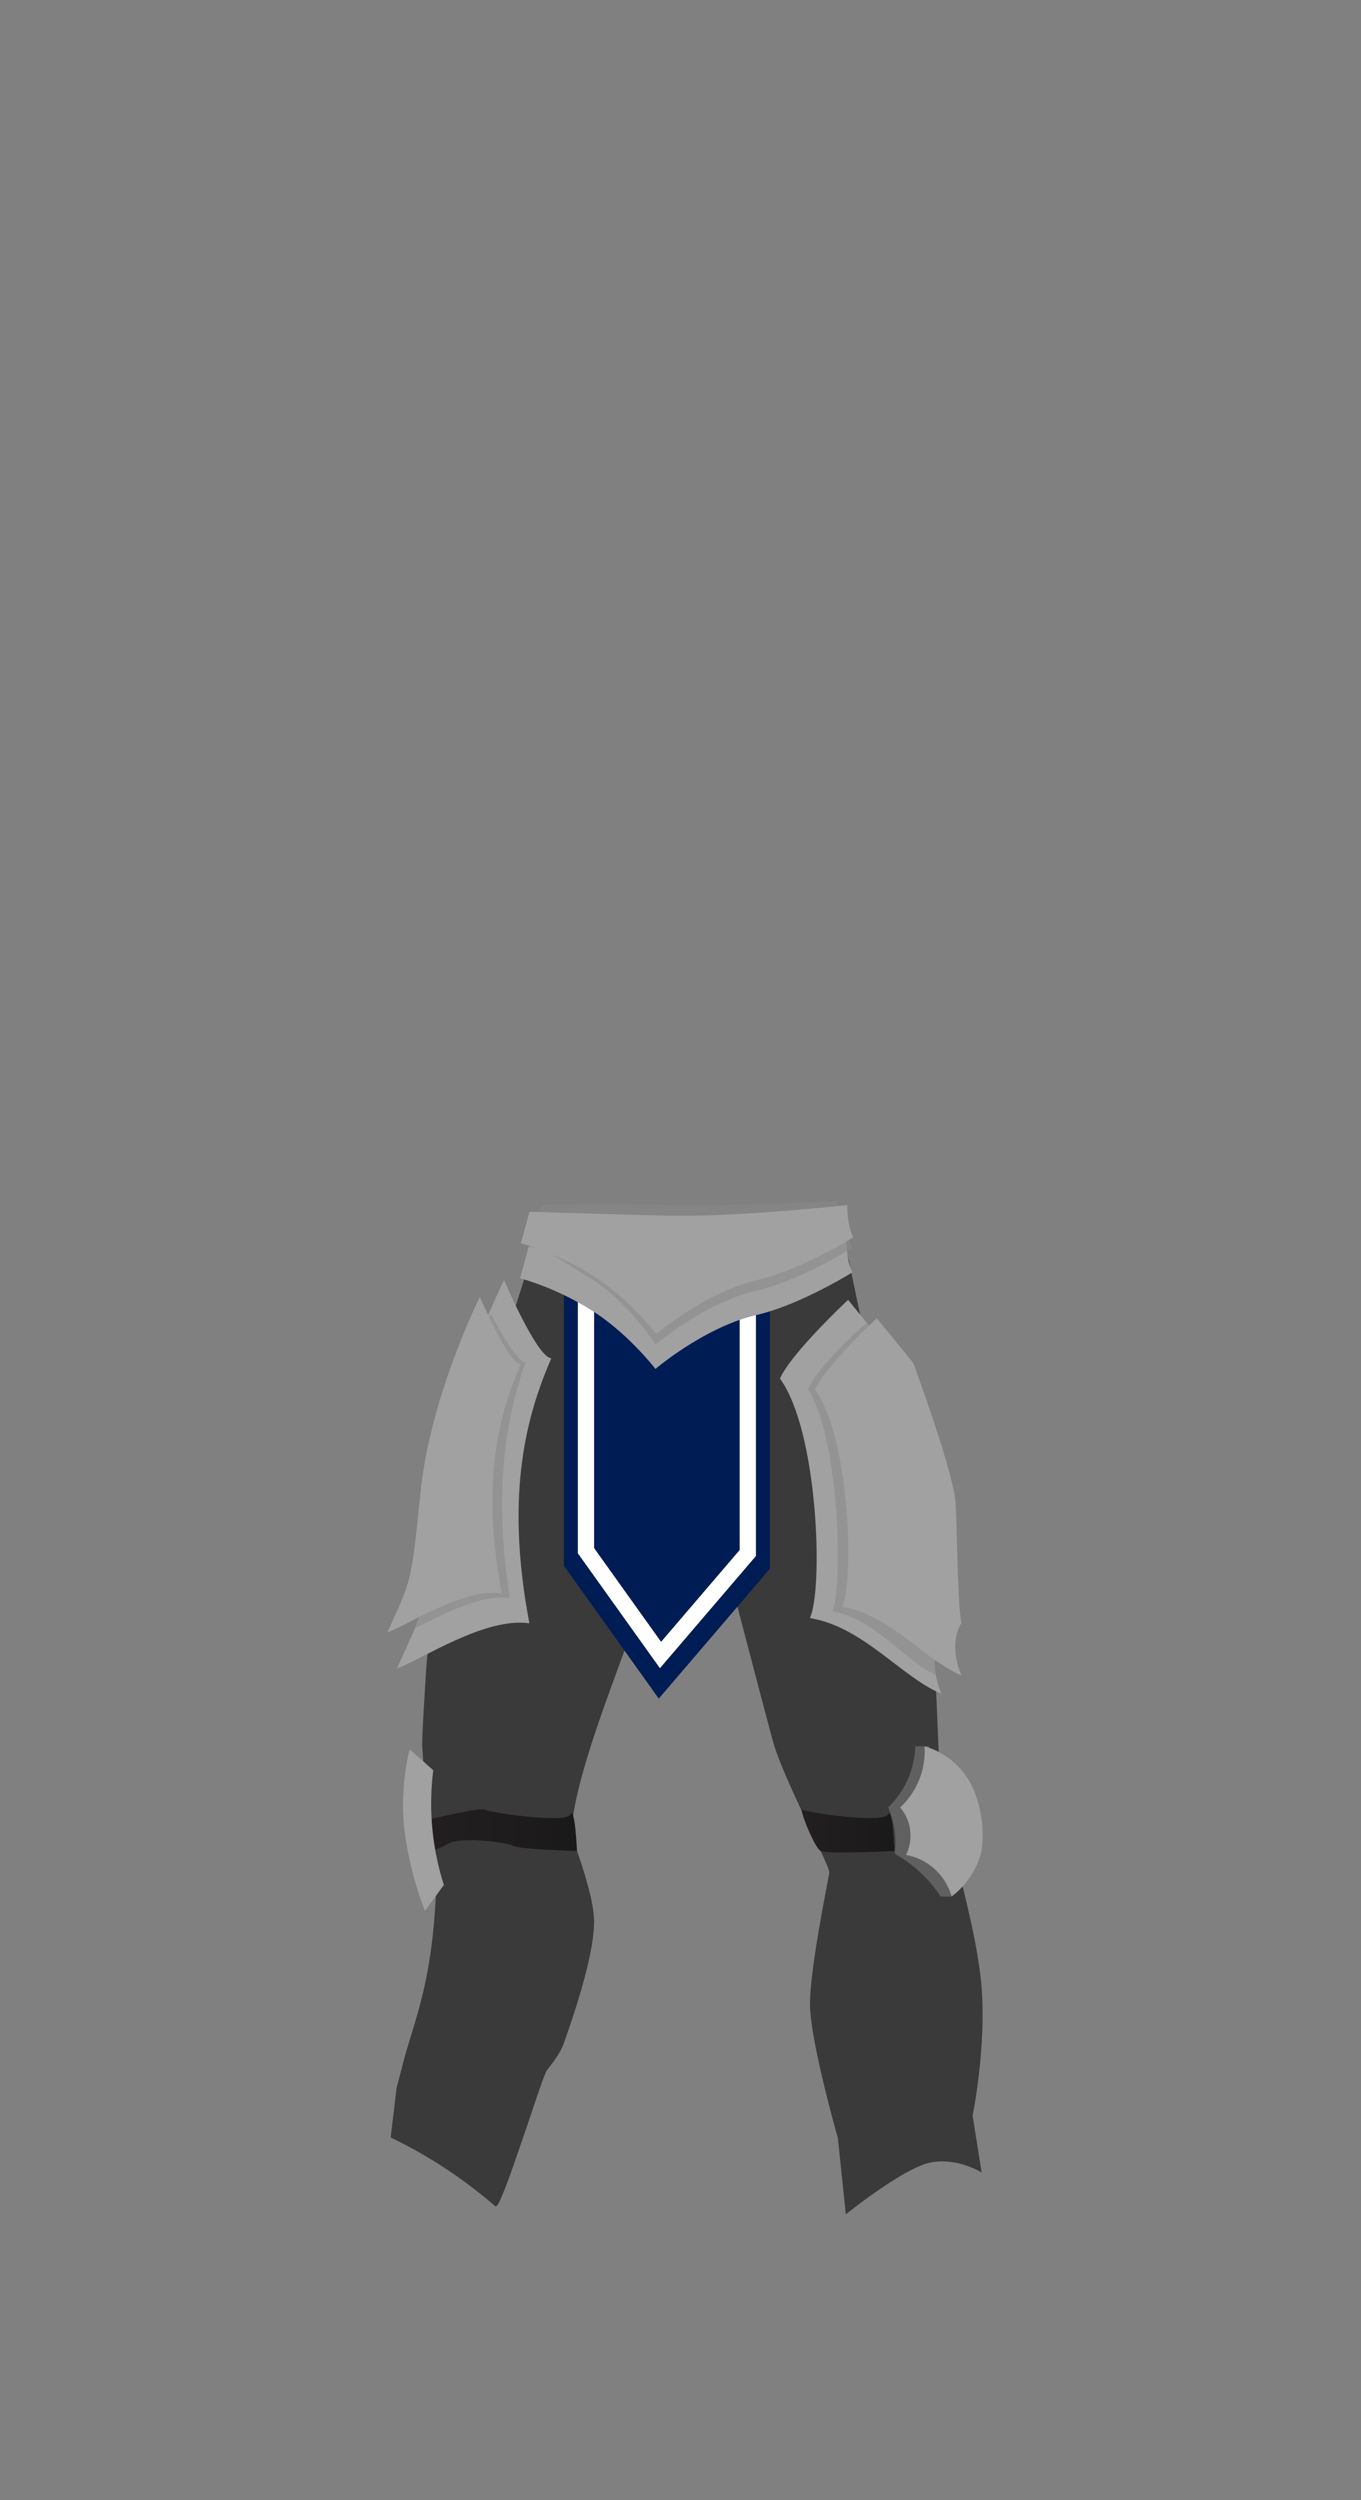 <svg xmlns="http://www.w3.org/2000/svg" xmlns:xlink="http://www.w3.org/1999/xlink" viewBox="0 0 837.33 1537"><rect x="0" y="0" width="837.33" height="1537" fill="#808080" stroke="none"/><defs><style>.cls-1,.cls-10{fill:none;}.cls-2{fill:#3a3a3a;}.cls-10,.cls-11,.cls-12,.cls-13,.cls-14,.cls-15,.cls-16,.cls-2,.cls-3,.cls-4,.cls-5,.cls-6,.cls-7,.cls-8,.cls-9{fill-rule:evenodd;}.cls-3{fill:#001c54;}.cls-4{fill:url(#linear-gradient);}.cls-5{fill:url(#linear-gradient-2);}.cls-6{fill:url(#linear-gradient-3);}.cls-7{fill:#606060;}.cls-8{fill:url(#linear-gradient-4);}.cls-9{fill:url(#linear-gradient-5);}.cls-10{stroke:#fff;stroke-miterlimit:10;stroke-width:10px;}.cls-11{fill:url(#linear-gradient-6);}.cls-12{fill:#898989;opacity:0.58;}.cls-13{fill:url(#linear-gradient-7);}.cls-14{fill:url(#linear-gradient-8);}.cls-15{fill:url(#linear-gradient-9);}.cls-16{fill:url(#linear-gradient-10);}</style><linearGradient id="linear-gradient" x1="262.89" y1="1125.13" x2="354.98" y2="1125.13" gradientUnits="userSpaceOnUse"><stop offset="0.01" stop-color="#231f20"/><stop offset="1" stop-color="#1a191a"/></linearGradient><linearGradient id="linear-gradient-2" x1="493.29" y1="1125.7" x2="550.28" y2="1125.7" xlink:href="#linear-gradient"/><linearGradient id="linear-gradient-3" x1="247.96" y1="1125.13" x2="273.08" y2="1125.13" gradientUnits="userSpaceOnUse"><stop offset="0" stop-color="#a1a1a1"/><stop offset="1" stop-color="#a1a1a1"/></linearGradient><linearGradient id="linear-gradient-4" x1="553.8" y1="1119.81" x2="604.51" y2="1119.81" xlink:href="#linear-gradient-3"/><linearGradient id="linear-gradient-5" x1="244.31" y1="906.33" x2="339.19" y2="906.33" xlink:href="#linear-gradient-3"/><linearGradient id="linear-gradient-6" x1="320.04" y1="801.98" x2="524.55" y2="801.98" xlink:href="#linear-gradient-3"/><linearGradient id="linear-gradient-7" x1="479.86" y1="920.25" x2="579.22" y2="920.25" xlink:href="#linear-gradient-3"/><linearGradient id="linear-gradient-8" x1="320.5" y1="780.48" x2="525.01" y2="780.48" xlink:href="#linear-gradient-3"/><linearGradient id="linear-gradient-9" x1="238.37" y1="900.42" x2="320.35" y2="900.42" xlink:href="#linear-gradient-3"/><linearGradient id="linear-gradient-10" x1="501.38" y1="920.25" x2="591.5" y2="920.25" xlink:href="#linear-gradient-3"/></defs><g id="Layer_2" data-name="Layer 2"><g id="base"><rect class="cls-1" width="837.33" height="1537"/></g><g id="Legs_04"><path class="cls-2" d="M603.94,1335.63s-16.4-10.16-33.25-5.65-50.31,31.4-50.31,31.4l-4.9-46.93s-17.15-60-17.15-82.45,11.42-76.76,11.86-80.83-28.61-58.39-34.73-80.83c-4.95-18.22-28.47-108.21-37.19-141.48-2-7.74-7.77-32-7.77-32l-28.92-7.73s9.07,39.78-5,89.56c-9.65,34-44.74,112.7-45,150,0,0,13.5,34.43,13.89,51.58.35,12.93-4.67,37-18.83,76.58-2.35,6.61-10.29,16.1-10.29,16.1-2.74,5.63-7.85,21.79-12.77,36.07s-15.45,46-18.14,47.22l-.59.3a289.11,289.11,0,0,0-64.51-42.42l3.67-30.62s1.37-4.85,3.53-13.47c6.95-27.83,19.87-51.71,21.1-120,0,0-7.39-48.85-8.86-76.33-.29-6,2.31-45.48,2.6-49.79.93-13.37,6-46,13.28-80.83,5.87-27.82,13.22-57,21-78.82,17.59-49,37.23-114.83,37.23-114.83s149.76,7.89,179.54-4.35l5.93,20.18,3.09,10.43S540.37,867.83,559.57,925c0,.2.15.4.19.59,19,57.22,15.73,155.29,19.8,180.57s22,80.1,24.49,117.67c1.66,25.62-1.57,52-3.82,66.18-1,6.62-1.86,10.58-1.86,10.58Z"/><polygon class="cls-3" points="346.94 794.29 346.94 962.66 405.3 1044.3 473.65 964.49 473.65 794.29 346.94 794.29"/><path class="cls-4" d="M262.89,1118.81s32.89-8,35.56-6.22,49.59,8.68,52.44,3,4.09,22.35,4.09,22.35-35.2-.88-39.2-3.11-32.61-5.8-40-1.33-12.89,4.44-12.89,4.44Z"/><path class="cls-5" d="M493.74,1112.59c2.67,1.78,49.6,8.68,52.45,3s4.09,22.35,4.09,22.35-41.43,2.22-45.43,0S491.08,1110.81,493.74,1112.59Z"/><path class="cls-6" d="M248.82,1125.13a210.46,210.46,0,0,0,12.65,49.68l11.61-15.94a164.35,164.35,0,0,1-6.52-70.52L252,1075.45A146,146,0,0,0,248.82,1125.13Z"/><path class="cls-7" d="M571.45,1073.62h-8.36a54,54,0,0,1-16.65,37.49,56,56,0,0,1,4,28.62,80.7,80.7,0,0,1,18.93,14.54,79.63,79.63,0,0,1,9.35,11.73h6.68Z"/><path class="cls-8" d="M568.81,1073.62a47.28,47.28,0,0,1-15,37.59,27.08,27.08,0,0,1,5.75,11.55,27.66,27.66,0,0,1-2.1,17.67,35.67,35.67,0,0,1,28,25.57,50.51,50.51,0,0,0,18.29-27.43,72.6,72.6,0,0,0-.76-25.35,71.53,71.53,0,0,0-2.91-10.07,46.82,46.82,0,0,0-31.26-29.53Z"/><path class="cls-9" d="M310.09,787s-35.49,71.1-42.3,139.57-7.27,62.53-23.48,99.1c14.38-4.89,53.78-31.62,81.39-27.67-15.61-82-.73-129.91,13.49-163C330.61,835,310.09,787,310.09,787Z"/><polygon class="cls-10" points="360.51 794.29 360.51 953.37 406.37 1017.51 460.07 954.8 460.07 794.29 360.51 794.29"/><path class="cls-11" d="M320,785.84a174.55,174.55,0,0,1,44.35,20c22.17,14,38.91,35.79,38.91,35.79s30.35-25.83,62-33.12c27.3-6.29,59.24-26.33,59.24-26.33s-3.74-5.71-3.74-19.82c0,0-67,11.88-110.53,10.87a852.15,852.15,0,0,1-85-6.76Z"/><path class="cls-12" d="M325.51,762.35s16.61,10.26,39.33,24.65c22.18,14,38.46,39.64,38.46,39.64s30.35-25.83,62-33.12c27.3-6.3,59.24-26.33,59.24-26.33s-9.28-14.69-9.28-28.8c0,0-61,3.47-104.53,2.46s-77.64,0-77.64,0Z"/><path class="cls-13" d="M521.78,799.17S487,831.53,479.86,847.52c23.77,32.79,26.63,130,18.4,147.27,32.89,5.36,56.23,36.32,81,46.55,0,0-9.53-20,0-35.68-2.8-10.85-3.09-75.47-4.22-83.76-3.41-24.95-28.56-92.49-28.56-92.49Z"/><path class="cls-14" d="M320.5,764.34a174.41,174.41,0,0,1,44.34,20c22.18,14,38.92,35.79,38.92,35.79s30.35-25.82,62-33.12c27.31-6.29,59.25-26.33,59.25-26.33s-3.74-5.71-3.74-19.82c0,0-67,7.53-110.53,6.51s-85-2.39-85-2.39Z"/><path class="cls-12" d="M301.91,807.71s-24.88,54-29.76,113.19-5.22,48.43-16.84,80c10.31-4.21,38.56-21.71,58.36-18.29-11.19-70.87-.52-116.51,9.68-145.11C317.19,837.51,301.91,807.71,301.91,807.71Z"/><path class="cls-15" d="M295.21,797.32s-30.67,61.43-36.55,120.58-6.28,54-20.29,85.62c12.42-4.22,46.47-27.32,70.32-23.9-13.48-70.87-.63-112.24,11.66-140.84C312.93,838.78,295.21,797.32,295.21,797.32Z"/><path class="cls-12" d="M533.21,813.19s-30.25,26.54-36.07,41c19.29,29.74,21.65,120.81,15,136.44,26.7,4.86,43.85,30.13,63.93,39.4,0,0-3.72-18.33,0-32.35-2.28-9.84-2.51-68.45-3.43-76-2.76-22.62-23.18-83.87-23.18-83.87Z"/><path class="cls-16" d="M539.41,810.44s-31.52,29.35-38,43.85c21.56,29.74,24.16,117.94,16.69,133.57,29.83,4.85,51,32.94,73.43,42.21,0,0-8.64-18.12,0-32.35-2.54-9.84-2.81-68.45-3.83-76-3.09-22.62-25.9-83.87-25.9-83.87Z"/></g></g></svg>